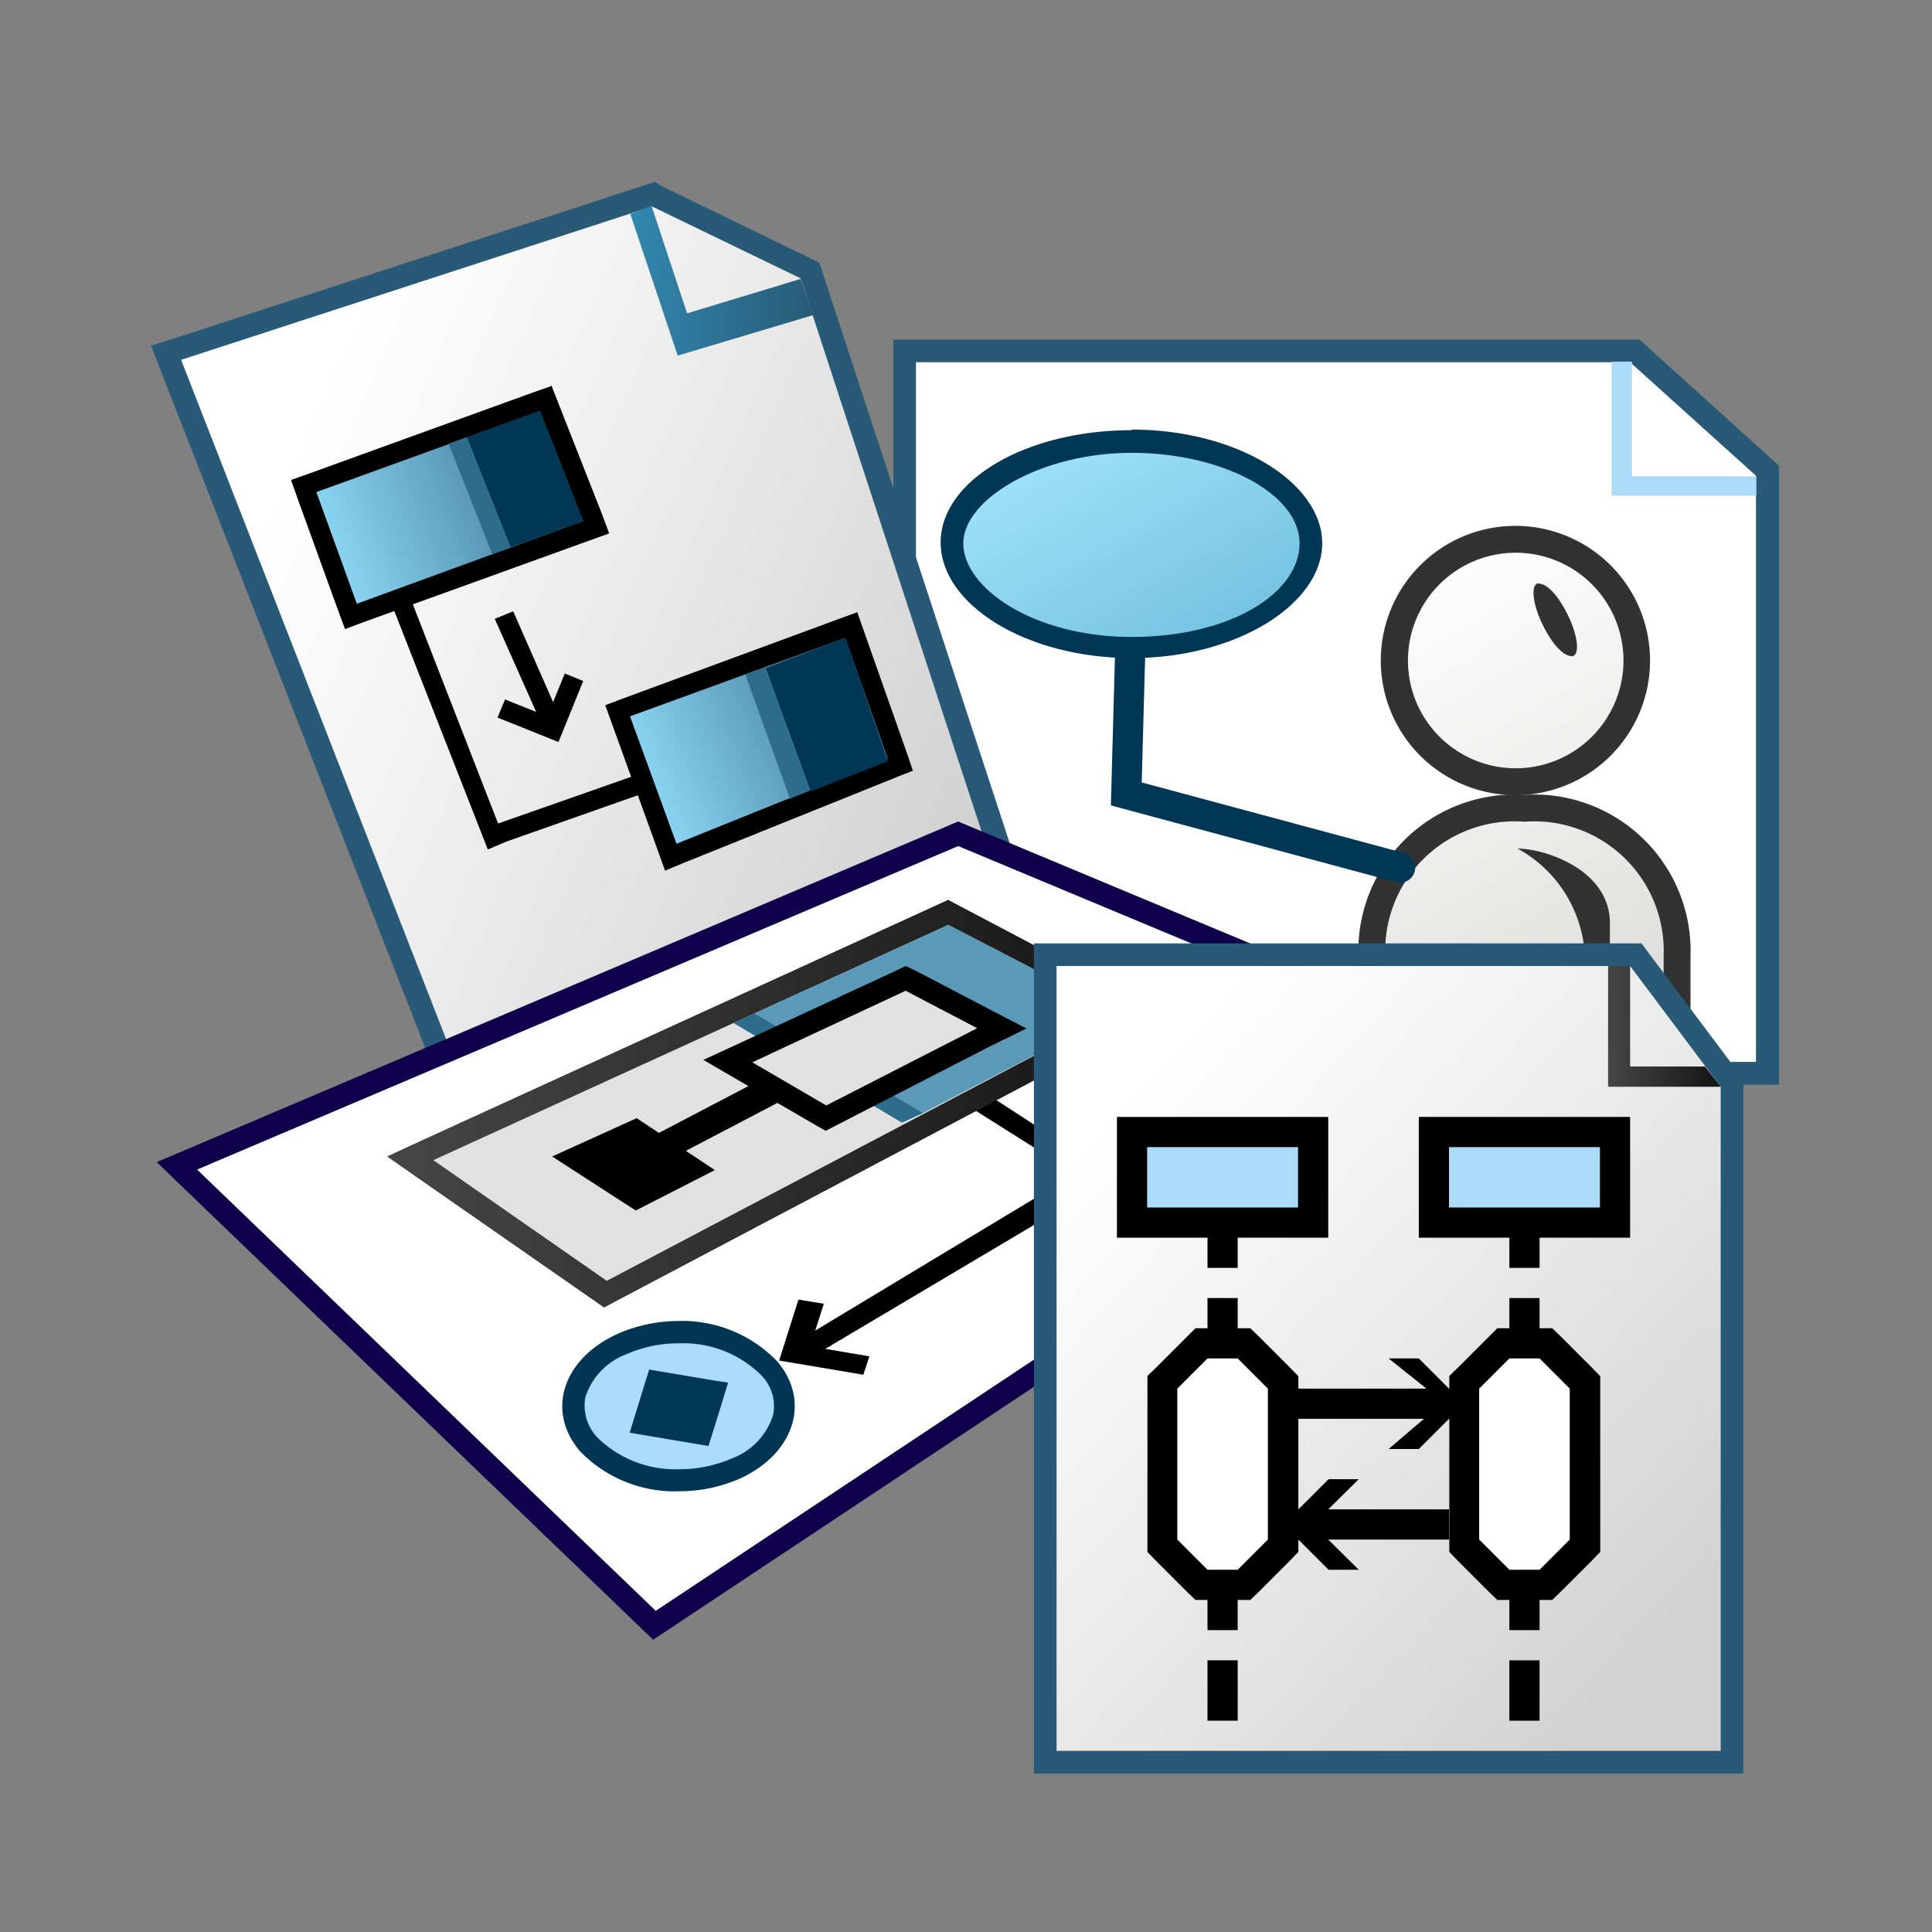 <svg id="v_1X_copy_2" data-name="v  1X copy 2" xmlns="http://www.w3.org/2000/svg" xmlns:xlink="http://www.w3.org/1999/xlink" viewBox="0 0 64 64"><rect x="0" y="0" width="64" height="64" fill="#808080" stroke="none"/><defs><style>.cls-1,.cls-5{fill:#fff;}.cls-2{fill:#285977;}.cls-3{fill:#aadcfa;}.cls-4{fill:url(#linear-gradient);}.cls-5{opacity:0.3;}.cls-6{fill:#323232;}.cls-15,.cls-21,.cls-7{fill:none;}.cls-7{stroke:#003755;}.cls-15,.cls-7{stroke-linecap:round;}.cls-21,.cls-7{stroke-miterlimit:10;}.cls-8{fill:url(#linear-gradient-5);}.cls-9{fill:#003755;}.cls-10{fill:url(#white_front_right);}.cls-11{fill:url(#SKETCH_BLUE_gradient);}.cls-12{fill:url(#Medium_BLUE_gradient_FRONT);}.cls-13{fill:url(#Medium_BLUE_gradient_FRONT-2);}.cls-14{fill:#2d6d8b;}.cls-15{stroke:#10004c;stroke-width:0.75px;}.cls-16{fill:url(#Medium_BLUE_gradient_FRONT-3);}.cls-17{fill:url(#New_Gradient_Swatch_1);}.cls-18{fill:#e1e1e1;}.cls-19{fill:url(#New_Gradient_Swatch_1-2);}.cls-20{fill:#5a9ab8;}.cls-21{stroke:#000;stroke-width:0.94px;}.cls-22{fill:#003654;}.cls-23{fill:url(#white_front_right-2);}.cls-24{fill:url(#New_Gradient_Swatch_1-3);}</style><linearGradient id="linear-gradient" x1="44.67" y1="19.93" x2="54.95" y2="37.73" gradientUnits="userSpaceOnUse"><stop offset="0" stop-color="#fff"/><stop offset="1" stop-color="#d4d5d3"/></linearGradient><linearGradient id="linear-gradient-5" x1="35.42" y1="14.38" x2="39.57" y2="21.58" gradientUnits="userSpaceOnUse"><stop offset="0" stop-color="#a0e1fa"/><stop offset="1" stop-color="#73c3e1"/></linearGradient><linearGradient id="white_front_right" x1="16.78" y1="11.14" x2="35.48" y2="28.48" gradientTransform="translate(-11.26 13.41) rotate(-19.18)" gradientUnits="userSpaceOnUse"><stop offset="0" stop-color="#fff"/><stop offset="1" stop-color="#d2d2d2"/></linearGradient><linearGradient id="SKETCH_BLUE_gradient" x1="20.88" y1="9.3" x2="26.93" y2="9.3" gradientUnits="userSpaceOnUse"><stop offset="0" stop-color="#3287af"/><stop offset="1" stop-color="#285a78"/></linearGradient><linearGradient id="Medium_BLUE_gradient_FRONT" x1="-88.28" y1="5.02" x2="-79.79" y2="5.02" gradientTransform="matrix(0.92, -0.39, 0.39, 0.92, 100.54, -13.02)" gradientUnits="userSpaceOnUse"><stop offset="0" stop-color="#8cd7f5"/><stop offset="1" stop-color="#376e8c"/></linearGradient><linearGradient id="Medium_BLUE_gradient_FRONT-2" x1="-80.79" y1="-0.56" x2="-72.15" y2="-0.56" gradientTransform="translate(86.99 -8.76) rotate(-19.92)" xlink:href="#Medium_BLUE_gradient_FRONT"/><linearGradient id="Medium_BLUE_gradient_FRONT-3" x1="-240.53" y1="-20.53" x2="-221.14" y2="-20.53" gradientTransform="matrix(0.81, -0.51, 0.92, 0.66, 231.68, -67.75)" xlink:href="#Medium_BLUE_gradient_FRONT"/><linearGradient id="New_Gradient_Swatch_1" x1="15.41" y1="42.37" x2="36" y2="29.47" gradientUnits="userSpaceOnUse"><stop offset="0" stop-color="#464646"/><stop offset="0.99" stop-color="#141414"/></linearGradient><linearGradient id="New_Gradient_Swatch_1-2" x1="12.87" y1="36.56" x2="38.54" y2="36.56" xlink:href="#New_Gradient_Swatch_1"/><linearGradient id="white_front_right-2" x1="36.31" y1="37.5" x2="55.07" y2="54.89" gradientTransform="matrix(1, 0, 0, 1, 0, 0)" xlink:href="#white_front_right"/><linearGradient id="New_Gradient_Swatch_1-3" x1="53.27" y1="34" x2="57" y2="34" xlink:href="#New_Gradient_Swatch_1"/></defs><title>ddd__A33AAe__R21XArtboard 1</title><g id="Layer_21_copy_2" data-name="Layer 21 copy 2"><g id="ok"><g id="feuillet"><g id="fond_blanc" data-name="fond blanc"><polygon class="cls-1" points="58.18 35.18 30.34 35.18 30.34 11.98 54.01 11.98 58.18 15.75 58.18 35.18"/></g><path class="cls-2" d="M54,12l4.17,3.76V35.18H30.34V12H54m.29-.75H29.59V35.93H58.93V15.42l-.25-.22-4.17-3.77-.21-.19Z"/><polygon class="cls-3" points="58.18 16.42 53.39 16.42 53.39 11.98 54.06 11.98 54.06 15.78 58.18 15.78 58.18 16.42"/></g><circle class="cls-4" cx="50.2" cy="21.88" r="4.45"/><path class="cls-4" d="M50.5,26.33A5.18,5.18,0,0,0,45,31.67V37c0,.89,9.06.89,5.5.89s5.5,0,5.5-.89V31.67A5.18,5.18,0,0,0,50.5,26.33Z"/><path id="tete" class="cls-4" d="M51.94,20.34c.33.66.42,1.28.2,1.39s-.67-.33-1-1-.42-1.29-.2-1.4S51.61,19.68,51.94,20.34Z"/><path class="cls-4" d="M52.5,34.61l.88.49s-.05-2.15-.05-4.52c0-1.78-2.17-2.47-3.06-2.47a4.28,4.28,0,0,1,2.23,3.56v2.94Z"/><path id="tete-2" data-name="tete" class="cls-5" d="M51.94,20.34c.33.66.42,1.28.2,1.39s-.67-.33-1-1-.42-1.29-.2-1.4S51.61,19.68,51.94,20.34Z"/><path class="cls-5" d="M52.5,34.61l.88.49s-.05-2.15-.05-4.52c0-1.78-2.17-2.47-3.06-2.47a4.28,4.28,0,0,1,2.23,3.56v2.94Z"/><path class="cls-6" d="M50.2,18.31a3.57,3.57,0,1,1-3.56,3.57,3.57,3.57,0,0,1,3.56-3.57m0-.89a4.46,4.46,0,1,0,4.46,4.46,4.46,4.46,0,0,0-4.46-4.46Z"/><path class="cls-6" d="M50.5,27.22a4.29,4.29,0,0,1,4.61,4.45v4.87A28.39,28.39,0,0,1,50.5,37a28.39,28.39,0,0,1-4.61-.44V31.67a4.29,4.29,0,0,1,4.61-4.45m0-.89A5.18,5.18,0,0,0,45,31.67V37c0,.57,3.78.78,5.5.85S56,37.59,56,37V31.67a5.18,5.18,0,0,0-5.5-5.34Zm0,11.54c-.94,0-1.26,0,0,0s.94,0,0,0Z"/><path class="cls-6" d="M51,19.33h-.08c-.22.11-.13.74.2,1.4s.69,1,.92,1a.11.11,0,0,0,.08,0c.22-.11.13-.73-.2-1.39s-.69-1-.92-1Z"/><path class="cls-6" d="M50.27,28.11a4.28,4.28,0,0,1,2.23,3.56v2.94l.88.49s-.05-2.15-.05-4.52c0-1.78-2.17-2.47-3.06-2.47Z"/><polyline class="cls-7" points="46.38 28.74 37.31 26.3 37.52 18.62"/><g id="ok-2" data-name="ok"><path class="cls-8" d="M37.49,21.42c-3.17,0-6-1.62-6-3.47s2.72-3.34,6-3.34,5.94,1.53,5.94,3.34S40.65,21.42,37.49,21.42Z"/><path class="cls-9" d="M37.49,15c3,0,5.56,1.36,5.56,3s-2.28,3.1-5.56,3.1-5.58-1.64-5.58-3.1,2.56-3,5.58-3m0-.75c-3.5,0-6.33,1.66-6.33,3.72S34,21.8,37.49,21.8,43.8,20,43.8,18,41,14.23,37.49,14.23Z"/></g></g></g><g id="Layer_23_copy_2" data-name="Layer 23 copy 2"><polygon class="cls-10" points="5.51 11.69 21.63 6.44 26.83 8.96 34.42 32.3 16.45 39.84 5.51 11.69"/><path class="cls-2" d="M21.6,6.84l4.92,2.38L34,32.08l-17.3,7.27L6,11.92,21.6,6.84m.06-.8-.29.09L5.77,11.21,5,11.45l.29.74L16,39.62l.28.72L17,40l17.3-7.27.63-.26-.21-.66L27.24,9l-.1-.3-.29-.14L21.93,6.17,21.66,6Z"/><polygon class="cls-11" points="26.93 10.44 22.45 11.78 20.88 7.09 21.58 6.81 22.76 10.38 26.52 9.24 26.93 10.44"/><g id="FL_ok" data-name="FL ****   ok"><polygon points="21.48 26.22 16.77 27.88 16.16 28.14 12.94 19.93 13.54 19.67 16.5 27.28 21.23 25.62 21.48 26.22"/><path d="M18,24.12l.59-.25L17,20.25l-.61.25L18,24.12"/><polygon points="19.32 22.56 18.5 24.58 16.48 23.77 16.73 23.17 18.13 23.73 18.71 22.31 19.32 22.56"/></g><g id="ok_1" data-name="ok **1"><polygon class="cls-12" points="20.45 23.55 28.18 20.7 29.8 25.34 22.22 28.4 20.45 23.55"/><path d="M28,21.13l1.41,4-7,2.82-1.54-4.22L28,21.13m.4-.85-.63.23-7.11,2.62-.61.23.22.61L21.8,28.2l.23.64.63-.26,7-2.82.58-.23-.2-.59-1.41-4-.22-.63Z"/></g><g id="ok_1-2" data-name="ok **1"><polygon class="cls-13" points="10.06 16.08 18.07 13.19 19.75 17.46 11.62 20.4 10.06 16.08"/><path d="M17.88,13.6l1.44,3.66L11.82,20l-1.34-3.7,7.4-2.68m.38-.83-.6.21-7.4,2.68-.62.22.22.62,1.34,3.7.23.62.61-.23,7.5-2.71.64-.23L19.93,17l-1.44-3.66-.23-.59Z"/></g><path class="cls-9" d="M28,21.13l-2.64,1,1.49,4.09,2.56-1Z"/><path class="cls-14" d="M25.34,22.1l-.65.24,1.48,4.12.66-.27Z"/><path class="cls-9" d="M17.88,13.6l-2.42.88,1.45,3.65,2.41-.87Z"/><path class="cls-14" d="M15.46,14.48l-.6.22,1.45,3.66.6-.23Z"/></g><g id="Layer_24_copy_2" data-name="Layer 24 copy 2"><path id="fond_blanc-2" data-name="fond blanc" class="cls-1" d="M31.74,27.62l-25.88,11L21.68,53.84,49.8,35.16Z"/><path id="contour_seul" data-name="contour seul" class="cls-15" d="M31.74,27.62l-25.88,11L21.68,53.84,49.8,35.16Z"/><g id="FL_ok-2" data-name="FL ****   ok"><path d="M26.37,44.46l.45.53,10.11-6L32.6,36.18l-.73.33,3.76,2.37-9.26,5.58"/><polygon points="28.6 45.54 25.81 45.07 26.45 43.05 27.29 43.19 26.84 44.6 28.8 44.93 28.6 45.54"/></g><g id="ok_1-3" data-name="ok **1"><path class="cls-16" d="M31.42,30.64l-17.07,7.8,5.75,4L37,33.53Z"/><path class="cls-17" d="M31.42,30.64,37,33.53,20.1,42.43l-5.75-4,17.07-7.8m0-.82-.33.15L14,37.77l-1.17.54,1.06.74,5.75,4,.37.26.39-.21,16.86-8.9,1.24-.66-1.24-.64L31.76,30l-.32-.17Z"/></g><g id="ok_1-4" data-name="ok **1"><path class="cls-18" d="M31.42,30.64l-17.07,7.8,5.75,4L37,33.53Z"/><path class="cls-19" d="M31.42,30.64,37,33.53,20.1,42.43l-5.75-4,17.07-7.8m0-.82-.33.15L14,37.77l-1.17.54,1.06.74,5.75,4,.37.26.39-.21,16.86-8.9,1.24-.66-1.24-.64L31.76,30l-.32-.17Z"/></g><path class="cls-20" d="M31.42,30.64,25,33.57l5.58,3.3L37,33.53Z"/><path class="cls-14" d="M25,33.57l-.7.32,5.58,3.3.7-.32Z"/><polygon points="23.68 38.76 21.06 40.1 18.29 38.31 21.09 37.04 23.68 38.76"/><line class="cls-21" x1="20.01" y1="39.01" x2="27.31" y2="35.19"/><g id="ok_1-5" data-name="ok **1"><polygon class="cls-18" points="24.1 35.15 29.99 32.41 33.15 34.06 27.33 37.04 24.1 35.15"/><path d="M30,32.82l2.37,1.24-5,2.56-2.45-1.43L30,32.82M30,32l-.33.16-5.09,2.36-1.28.59,1.22.71L27,37.26l.35.2.35-.18,5-2.57L34,34.07l-1.27-.66-2.37-1.24L30,32Z"/></g><g id="ok-3" data-name="ok"><path class="cls-3" d="M22.51,49a4,4,0,0,1-3-1.2A1.8,1.8,0,0,1,19,46.22a2.59,2.59,0,0,1,1.56-1.7,4.61,4.61,0,0,1,1.9-.39,4,4,0,0,1,3,1.2A1.82,1.82,0,0,1,26,47a2.57,2.57,0,0,1-1.57,1.69A4.57,4.57,0,0,1,22.51,49Z"/><path class="cls-22" d="M22.5,44.5h0a3.65,3.65,0,0,1,2.73,1.07,1.45,1.45,0,0,1,.38,1.3,2.25,2.25,0,0,1-1.36,1.44,4.33,4.33,0,0,1-1.74.36,3.68,3.68,0,0,1-2.74-1.07,1.54,1.54,0,0,1-.38-1.31,2.26,2.26,0,0,1,1.36-1.43,4.25,4.25,0,0,1,1.75-.36m0-.74a5,5,0,0,0-2.05.43c-1.82.83-2.37,2.57-1.23,3.89a4.36,4.36,0,0,0,3.29,1.32,5,5,0,0,0,2-.42c1.81-.83,2.36-2.57,1.23-3.89a4.37,4.37,0,0,0-3.29-1.33Z"/></g><g id="S2_5x5" data-name="S2    5x5"><polygon class="cls-9" points="21.14 47.24 21.67 45.55 23.86 45.92 23.33 47.61 21.14 47.24"/><path class="cls-9" d="M21.81,45.79l1.78.29-.4,1.3-1.78-.3.4-1.29m-.29-.47-.11.35L21,47l-.14.46.47.08,1.78.3.36.06.11-.35.4-1.29.14-.46-.47-.07-1.78-.3-.36-.06Z"/></g></g><g id="Layer_25_copy_2" data-name="Layer 25 copy 2"><g id="feuille_cadre" data-name="feuille cadre"><polygon class="cls-23" points="34.63 58.38 34.63 31.63 54.19 31.63 57.38 35.88 57.38 58.38 34.63 58.38"/><path class="cls-2" d="M54,32l3,4V58H35V32H54m.38-.75H34.25v27.5h23.5v-23l-.15-.2-3-4-.22-.3Z"/><polygon class="cls-24" points="57 36 53.27 36 53.27 32 54 32 54 35.33 56.48 35.33 57 36"/></g><polygon points="44.01 52 43.01 51 42.5 50.51 43.01 50 44.01 49 45.01 49 44 50 44 51 45.01 52 44.01 52"/><polygon points="47 48 48 47 48.51 46.51 48 46 47 45 46 45 47.23 45.98 47.23 46.95 46 48 47 48"/><path d="M48,50H43v1h5V50"/><path d="M48,46H43v1h5V46"/><path d="M40,52v2h1V52H40m0-9v2h1V43H40m0-3v2h1V40H40m0,15v2h1V55H40m10-3v2h1V52H50m0-9v2h1V43H50m0-3v2h1V40H50m0,15v2h1V55H50"/><path class="cls-1" d="M49.79,52.5,48.5,51.21V45.79l1.31-1.29h1.4l1.29,1.29v5.42L51.21,52.5Zm-10,0L38.5,51.21V45.79l1.31-1.29h1.4l1.29,1.29v5.42L41.21,52.5Z"/><path d="M51,45l1,1v5l-1,1H50l-1-1V46l1-1h1M41,45l1,1v5l-1,1H40l-1-1V46l1-1h1m10.41-1H49.6l-.29.29-1,1-.3.29v5.83l.29.3,1,1,.3.29h1.82l.3-.29,1-1,.29-.3V45.59l-.29-.3-1-1-.3-.29Zm-10,0H39.6l-.29.29-1,1-.3.29v5.83l.29.3,1,1,.3.29h1.82l.3-.29,1-1,.29-.3V45.59l-.29-.3-1-1-.3-.29Z"/><path class="cls-3" d="M47.5,40.5v-3h6v3Zm-10,0v-3h6v3Z"/><path d="M53,38v2H48V38h5M43,38v2H38V38h5m11-1H47v4h7V37ZM44,37H37v4h7V37Z"/></g></svg>
